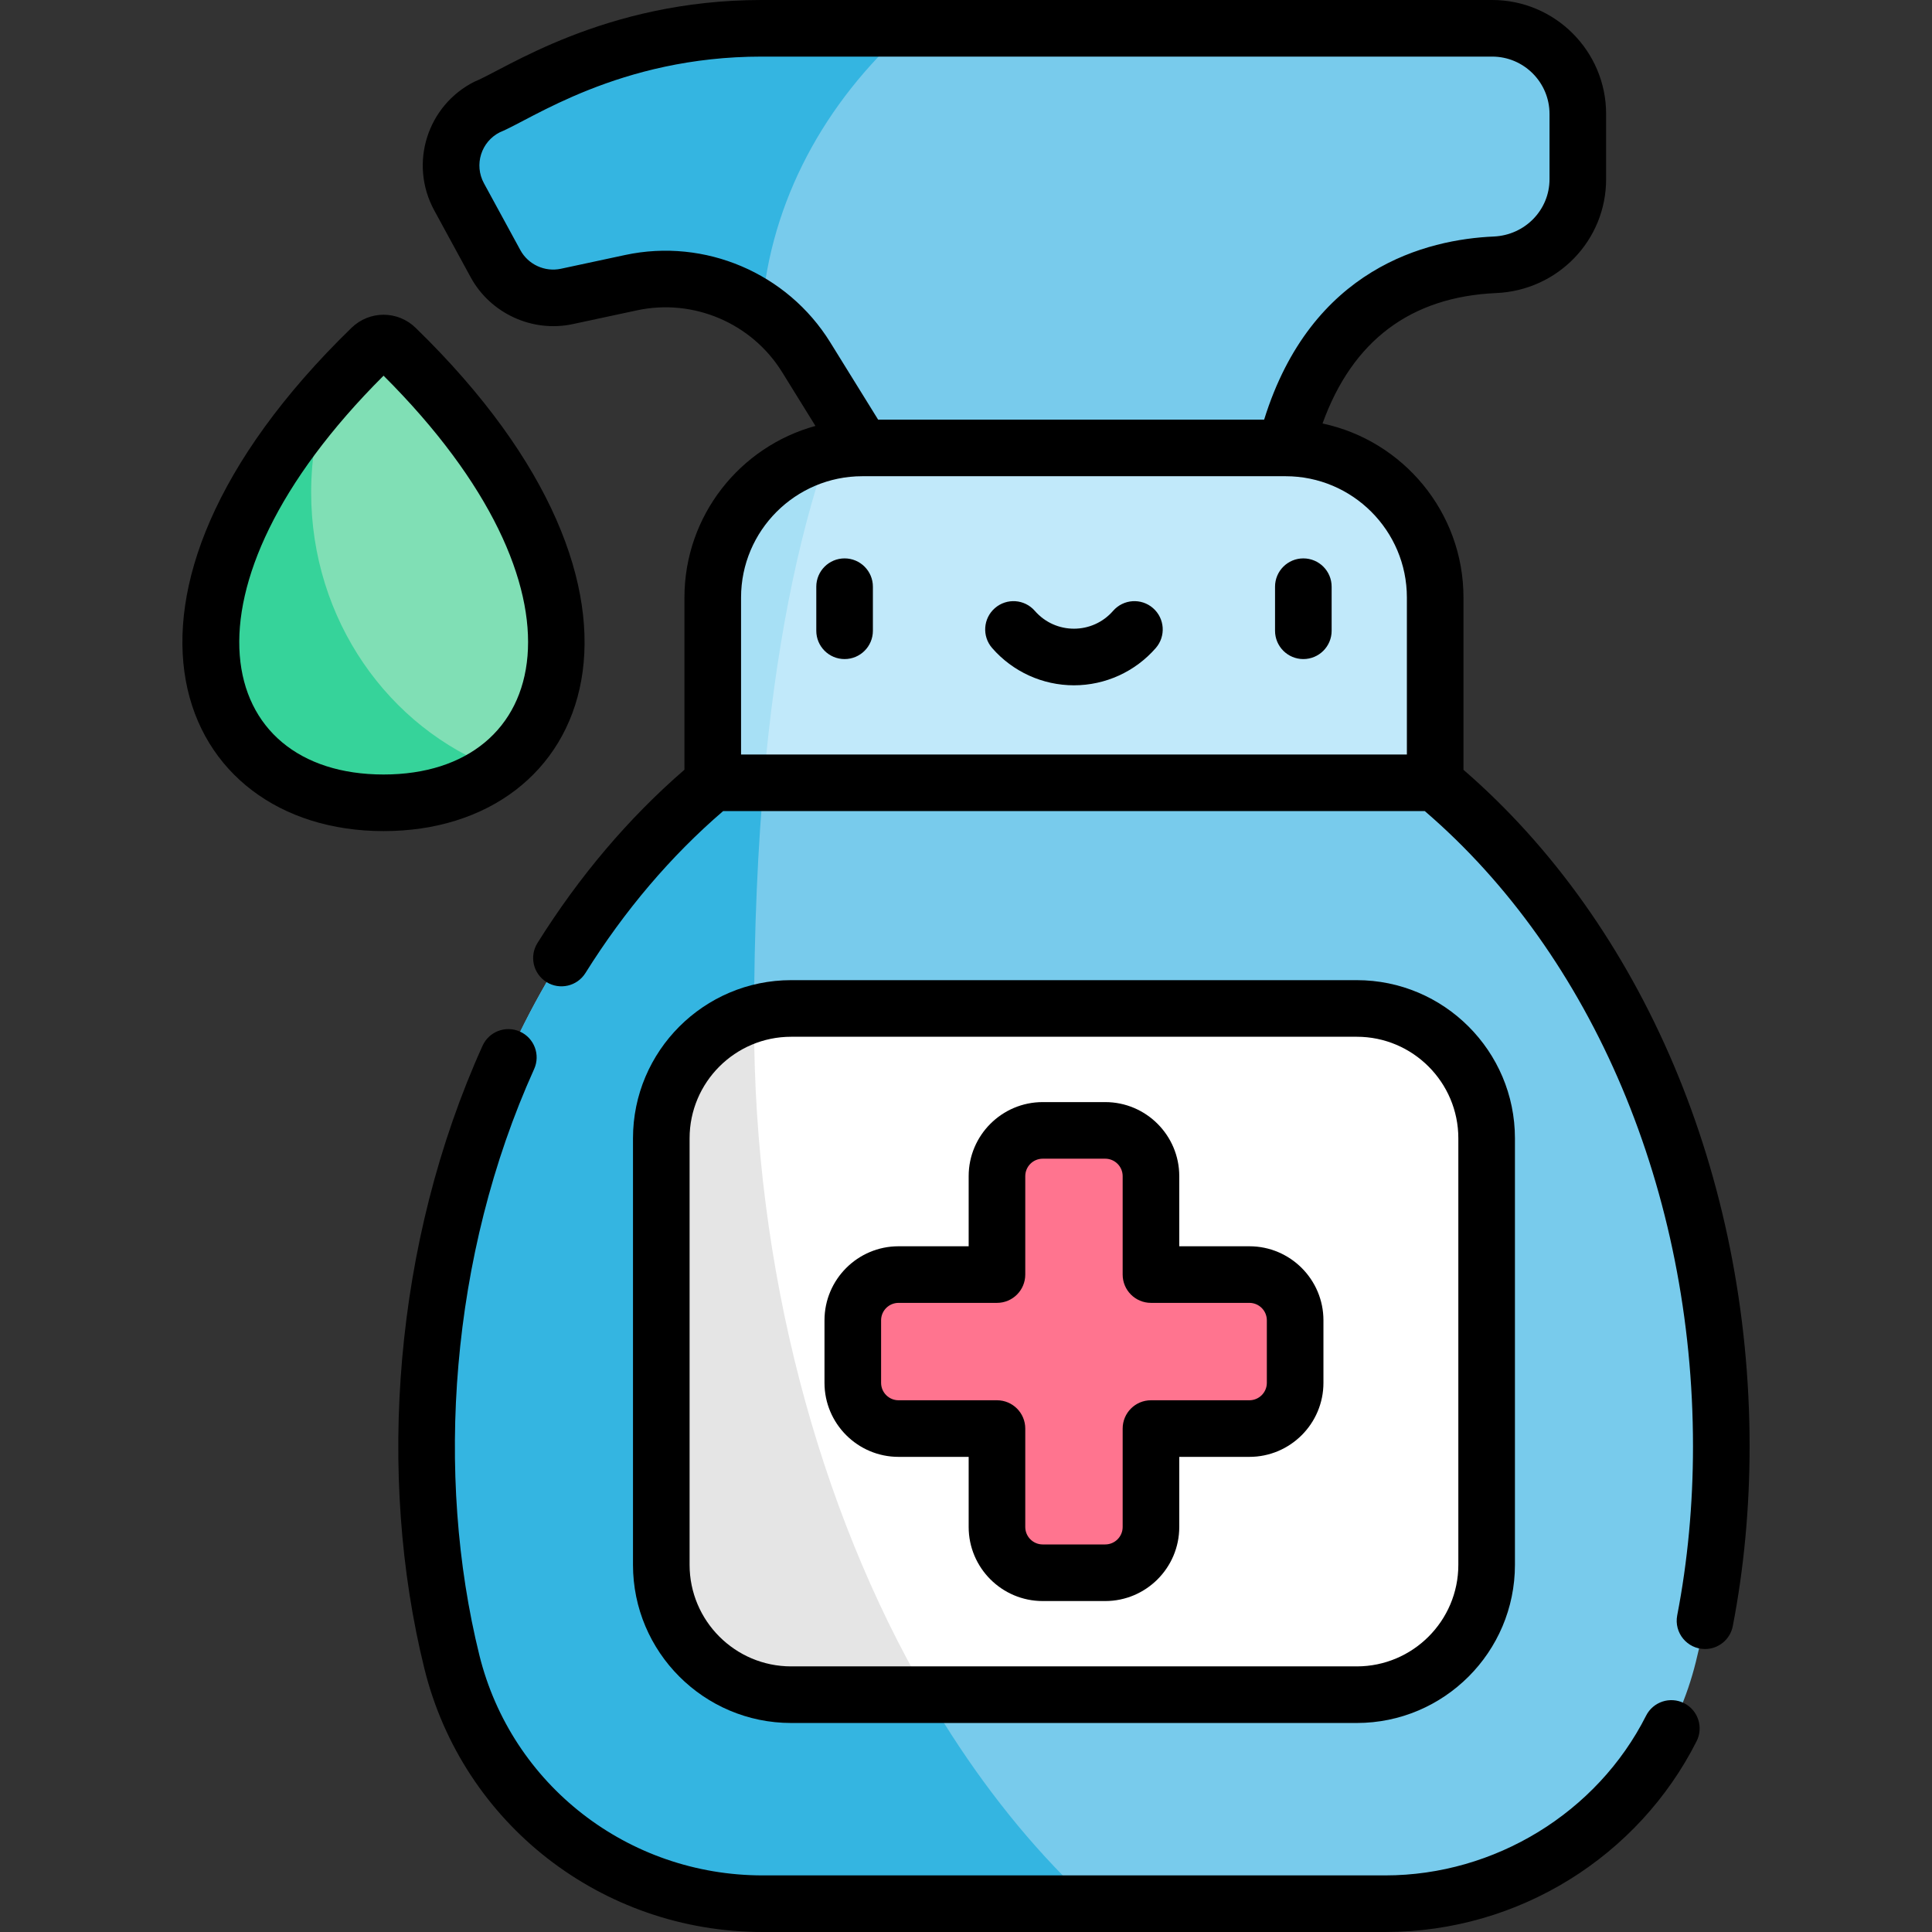 <svg id="Capa_1" enable-background="new 0 0 512 512" height="512" viewBox="0 0 512 512" width="512" xmlns="http://www.w3.org/2000/svg"><rect x="0" y="0" width="512" height="512" fill="#333333" stroke="none"/><g><g><path d="m104.874 92.268c-1.829-1.779-4.737-1.779-6.566 0-65.441 63.642-47.835 120.482 3.283 120.482 51.119 0 68.724-56.84 3.283-120.482z" fill="#80dfb5"/><path d="m395.384 7.5h-193.605c-20.413 0-40.546 4.753-58.804 13.883l-13.886 6.944c-8.791 4.396-12.184 15.206-7.482 23.837l9.656 17.726c3.68 6.755 11.365 10.284 18.887 8.672l17.04-3.651c18.086-3.876 36.657 4.032 46.397 19.757l14.888 24.036 56.082 44.374 56.082-44.374c9.744-38.952 36.203-47.682 55.489-48.53 12.234-.538 21.954-10.437 21.954-22.683v-17.296c-.003-12.534-10.164-22.695-22.698-22.695z" fill="#78cbec"/><path d="m380.28 207.452-95.725-23.926-95.725 23.926c-45.739 38.055-75.826 102.611-75.826 175.847 0 20.396 2.335 39.49 6.692 57.119 9.329 37.748 43.483 64.082 82.367 64.082h164.985c38.883 0 73.038-26.334 82.367-64.082 4.357-17.629 6.692-36.723 6.692-57.119 0-73.236-30.087-137.792-75.827-175.847z" fill="#78cbec"/><path d="m199.833 270.759c0-24.479.973-46.663 2.85-66.77l-13.853 3.462c-45.739 38.056-75.826 102.611-75.826 175.848 0 20.396 2.335 39.49 6.692 57.119 9.329 37.748 43.483 64.082 82.367 64.082h87.298c-55.053-50.572-89.528-140.692-89.528-233.741z" fill="#34b5e1"/><path d="m340.637 118.703h-112.163c-21.895 0-39.644 17.749-39.644 39.644v49.105h191.45v-49.105c0-21.895-17.749-39.644-39.643-39.644z" fill="#c1e9fa"/><path d="m359.506 267.252h-149.902c-19.005 0-34.412 15.407-34.412 34.412v113.034c0 19.005 15.407 34.412 34.412 34.412h149.902c19.005 0 34.412-15.407 34.412-34.412v-113.034c0-19.005-15.407-34.412-34.412-34.412z" fill="#fff"/><path d="m331.046 337.776h-26.086v-26.086c0-6.695-5.428-12.123-12.123-12.123h-16.563c-6.695 0-12.123 5.428-12.123 12.123v26.085h-26.085c-6.695 0-12.123 5.428-12.123 12.123v16.563c0 6.695 5.428 12.123 12.123 12.123h26.085v26.086c0 6.695 5.428 12.123 12.123 12.123h16.563c6.695 0 12.123-5.428 12.123-12.123v-26.086h26.086c6.695 0 12.123-5.428 12.123-12.123v-16.563c0-6.694-5.428-12.122-12.123-12.122z" fill="#ff748f"/><path d="m219.337 119.773c-17.488 4.127-30.507 19.825-30.507 38.574v49.104h13.542c3.06-35.106 8.827-63.98 16.965-87.678z" fill="#a7e0f5"/><path d="m199.833 270.759c0-.702.004-1.394.006-2.093-14.247 4.21-24.646 17.386-24.646 32.998v113.034c0 19.005 15.407 34.412 34.412 34.412h36.039c-28.952-49.68-45.811-113.296-45.811-178.351z" fill="#e5e5e5"/><path d="m240.555 7.5h-38.775c-20.413 0-40.546 4.753-58.804 13.883l-13.886 6.943c-8.791 4.396-12.184 15.206-7.482 23.837l9.656 17.726c3.68 6.755 11.365 10.284 18.886 8.672l17.04-3.651c12.33-2.642 24.882.196 34.71 7.25 2.351-28.919 16.636-55.009 38.655-74.66z" fill="#34b5e1"/><path d="m82.46 130.487c0-9.157 1.523-17.939 4.298-26.1-51.495 58.564-33.014 108.363 14.833 108.363 12.157 0 22.413-3.221 30.113-8.978-28.708-10.795-49.244-39.526-49.244-73.285z" fill="#36d39a"/></g><g><path d="m396.511 77.665c16.332-.718 29.125-13.973 29.125-30.175v-17.295c0-16.65-13.545-30.195-30.195-30.195h-193.605c-41.82 0-68.235 18.525-76.045 21.618-12.577 6.29-17.466 21.739-10.714 34.133l9.656 17.726c5.231 9.603 16.352 14.708 27.044 12.417l17.04-3.651c14.947-3.203 30.398 3.377 38.449 16.373l8.834 14.262c-19.981 5.469-34.714 23.776-34.714 45.469v45.638c-14.788 12.794-27.883 28.227-38.955 45.925-2.197 3.512-1.131 8.14 2.38 10.336 3.512 2.197 8.139 1.131 10.336-2.381 10.385-16.601 22.651-31.026 36.483-42.913h185.959c44.552 38.272 71.072 100.97 71.072 168.347 0 15.376-1.407 30.444-4.182 44.785-.895 4.626 2.65 8.926 7.372 8.926 3.521 0 6.661-2.491 7.355-6.077 2.956-15.278 4.455-31.304 4.455-47.635 0-71.457-28.291-138.16-75.826-179.288v-45.664c0-22.638-16.041-41.593-37.351-46.114 7.913-21.946 23.358-33.569 46.027-34.567zm-23.674 80.682v41.605h-176.45v-41.605c0-17.724 14.419-32.144 32.144-32.144h112.163c17.724 0 32.143 14.42 32.143 32.144zm-37.829-47.144h-102.3l-12.689-20.485c-11.377-18.369-33.216-27.669-54.344-23.142l-17.04 3.651c-4.241.908-8.653-1.117-10.729-4.926l-9.656-17.727c-2.674-4.909-.748-11.041 4.251-13.541 8.139-3.248 31.597-20.033 69.335-20.033h193.605c8.378 0 15.195 6.816 15.195 15.195v17.295c0 8.153-6.494 14.826-14.784 15.19-17.656.776-48.306 8.241-60.844 48.523z"/><path d="m93.136 86.891c-73.5 71.48-46.394 133.359 8.512 133.359 55.337 0 81.586-62.294 8.513-133.358-4.773-4.643-12.251-4.643-17.025-.001zm8.512 118.359c-44.804 0-56.824-49.006 0-105.689 57.282 57.139 44.45 105.689 0 105.689z"/><path d="m223.826 147.979c-4.142 0-7.5 3.358-7.5 7.5v11.681c0 4.142 3.358 7.5 7.5 7.5s7.5-3.358 7.5-7.5v-11.681c0-4.142-3.358-7.5-7.5-7.5z"/><path d="m337.898 155.479v11.681c0 4.142 3.358 7.5 7.5 7.5s7.5-3.358 7.5-7.5v-11.681c0-4.142-3.358-7.5-7.5-7.5s-7.5 3.358-7.5 7.5z"/><path d="m305.565 161.157c-3.123-2.721-7.86-2.396-10.582.727-5.483 6.291-15.244 6.312-20.743 0-2.721-3.123-7.459-3.448-10.582-.727s-3.448 7.459-.727 10.582c5.468 6.275 13.37 9.874 21.68 9.874s16.212-3.599 21.681-9.873c2.721-3.124 2.396-7.861-.727-10.583z"/><path d="m209.661 259.751c-23.11 0-41.912 18.802-41.912 41.912v113.034c0 23.11 18.802 41.912 41.912 41.912h149.902c23.11 0 41.912-18.802 41.912-41.912v-113.033c0-23.111-18.802-41.912-41.912-41.912h-149.902zm176.814 41.913v113.034c0 14.839-12.073 26.912-26.912 26.912h-149.902c-14.839 0-26.912-12.073-26.912-26.912v-113.034c0-14.84 12.073-26.912 26.912-26.912h149.902c14.839-.001 26.912 12.072 26.912 26.912z"/><path d="m331.103 330.276h-18.586v-18.586c0-10.82-8.803-19.623-19.623-19.623h-16.564c-10.82 0-19.624 8.803-19.624 19.623v18.585h-18.585c-10.82 0-19.623 8.803-19.623 19.623v16.563c0 10.82 8.803 19.623 19.623 19.623h18.585v18.586c0 10.82 8.803 19.623 19.624 19.623h16.563c10.82 0 19.623-8.803 19.623-19.623v-18.586h18.586c10.82 0 19.623-8.803 19.623-19.623v-16.563c.001-10.819-8.802-19.622-19.622-19.622zm4.623 36.186c0 2.549-2.074 4.623-4.623 4.623h-26.086c-4.142 0-7.5 3.358-7.5 7.5v26.086c0 2.549-2.074 4.623-4.623 4.623h-16.564c-2.549 0-4.624-2.074-4.624-4.623v-26.086c0-4.142-3.357-7.5-7.5-7.5h-26.085c-2.549 0-4.623-2.074-4.623-4.623v-16.563c0-2.549 2.074-4.623 4.623-4.623h26.085c4.143 0 7.5-3.358 7.5-7.5v-26.086c0-2.549 2.074-4.623 4.624-4.623h16.563c2.549 0 4.623 2.074 4.623 4.623v26.085c0 4.142 3.358 7.5 7.5 7.5h26.086c2.549 0 4.623 2.074 4.623 4.623v16.564z"/><path d="m202.12 512h164.985c35.557 0 67.183-20.2 82.514-50.563 1.867-3.698.383-8.208-3.315-10.075-3.697-1.866-8.208-.383-10.075 3.315-12.982 25.71-40.115 42.323-69.124 42.323h-164.985c-35.714 0-66.591-24.007-75.086-58.381-11.777-47.654-7.839-105.824 14.518-155.309 1.706-3.775.028-8.218-3.747-9.923-3.774-1.706-8.217-.028-9.922 3.747-23.569 52.166-28.093 113.764-15.411 165.084 10.154 41.086 47.019 69.782 89.648 69.782z"/></g></g></svg>